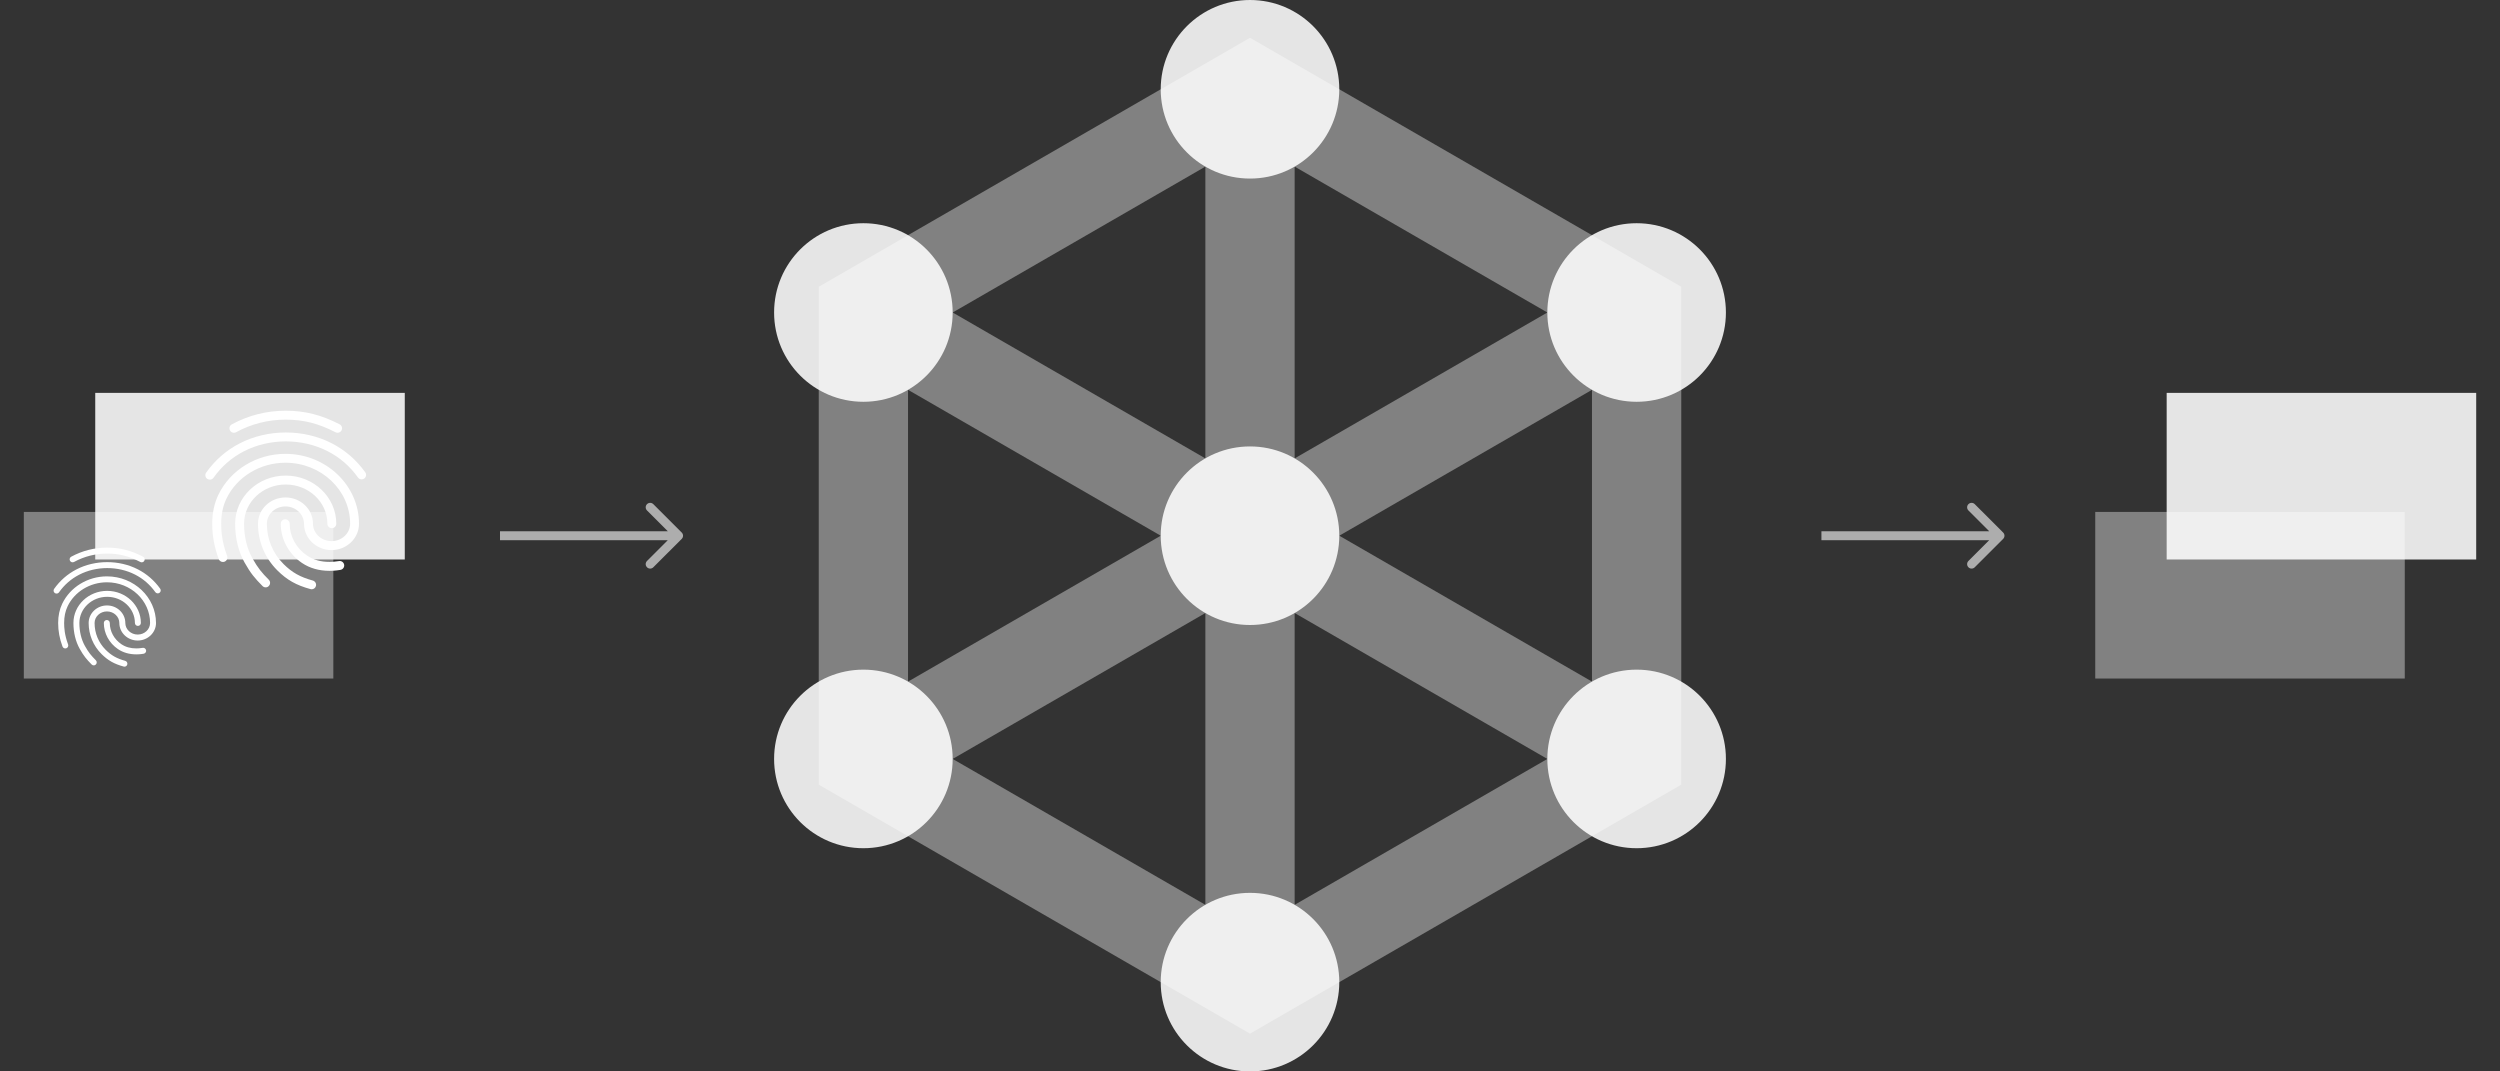 <svg width="280" height="120" viewBox="0 0 280 120" fill="none" xmlns="http://www.w3.org/2000/svg">
<rect x="0" y="0" width="280" height="120" fill="#333333" stroke="none"/>
<path fill-rule="evenodd" clip-rule="evenodd" d="M188.302 32.113L140 4.226L91.699 32.113V87.887L140 115.773L188.302 87.887V32.113ZM135.001 18.66L106.699 35L135.001 51.34V18.66ZM101.699 43.66V76.34L130.001 60L101.699 43.66ZM106.699 85L135.001 101.34V68.66L106.699 85ZM145.001 101.339L173.302 85L145.001 68.66V101.339ZM178.302 76.339V43.661L150.001 60L178.302 76.339ZM173.302 35L145.001 18.661V51.34L173.302 35Z" fill="#FFFFFF" fill-opacity="0.38"/>
<path d="M140 20C145.523 20 150 15.523 150 10C150 4.477 145.523 0 140 0C134.478 0 130 4.477 130 10C130 15.523 134.478 20 140 20Z" fill="#FFFFFF" fill-opacity="0.87"/>
<path d="M106.699 35C106.699 40.523 102.222 45 96.699 45C91.176 45 86.699 40.523 86.699 35C86.699 29.477 91.176 25 96.699 25C102.222 25 106.699 29.477 106.699 35Z" fill="#FFFFFF" fill-opacity="0.87"/>
<path d="M193.302 85C193.302 90.523 188.825 95 183.302 95C177.779 95 173.302 90.523 173.302 85C173.302 79.477 177.779 75 183.302 75C188.825 75 193.302 79.477 193.302 85Z" fill="#FFFFFF" fill-opacity="0.87"/>
<path d="M150 110C150 115.523 145.523 120 140 120C134.478 120 130 115.523 130 110C130 104.477 134.478 100 140 100C145.523 100 150 104.477 150 110Z" fill="#FFFFFF" fill-opacity="0.87"/>
<path d="M96.699 95C102.222 95 106.699 90.523 106.699 85C106.699 79.477 102.222 75 96.699 75C91.176 75 86.699 79.477 86.699 85C86.699 90.523 91.176 95 96.699 95Z" fill="#FFFFFF" fill-opacity="0.87"/>
<path d="M193.302 35C193.302 40.523 188.825 45 183.302 45C177.779 45 173.302 40.523 173.302 35C173.302 29.477 177.779 25 183.302 25C188.825 25 193.302 29.477 193.302 35Z" fill="#FFFFFF" fill-opacity="0.87"/>
<path d="M140 70C145.523 70 150 65.523 150 60C150 54.477 145.523 50 140 50C134.478 50 130 54.477 130 60C130 65.523 134.478 70 140 70Z" fill="#FFFFFF" fill-opacity="0.87"/>
<rect x="2.667" y="57.335" width="34.667" height="18.661" fill="#FFFFFF" fill-opacity="0.38"/>
<rect x="10.667" y="44.002" width="34.667" height="18.661" fill="#FFFFFF" fill-opacity="0.87"/>
<path fill-rule="evenodd" clip-rule="evenodd" d="M37.81 48.47C37.73 48.47 37.655 48.45 37.58 48.415C35.665 47.425 34 47 32.01 47C30.025 47 28.155 47.475 26.44 48.41C26.195 48.54 25.895 48.455 25.76 48.21C25.63 47.965 25.715 47.665 25.96 47.53C27.825 46.515 29.86 46 32.01 46C34.14 46 36 46.47 38.04 47.525C38.285 47.65 38.38 47.955 38.255 48.2C38.165 48.37 37.99 48.47 37.81 48.47ZM23.5 53.72C23.4 53.72 23.3 53.69 23.21 53.63C22.985 53.47 22.93 53.16 23.09 52.935C24.08 51.535 25.345 50.435 26.845 49.66C29.99 48.035 34.01 48.03 37.16 49.65C38.655 50.42 39.915 51.51 40.91 52.9C41.07 53.125 41.02 53.435 40.795 53.595C40.57 53.755 40.255 53.705 40.095 53.48C39.195 52.22 38.055 51.23 36.705 50.54C33.835 49.065 30.17 49.07 27.305 50.55C25.95 51.25 24.805 52.245 23.91 53.515C23.81 53.65 23.655 53.72 23.5 53.72ZM29.4 65.635C29.5 65.735 29.625 65.785 29.755 65.785C29.88 65.785 30.01 65.74 30.1 65.635C30.3 65.445 30.3 65.125 30.105 64.93C29.335 64.155 28.905 63.66 28.26 62.51C27.655 61.425 27.335 60.095 27.335 58.655C27.335 56.235 29.43 54.265 32 54.265C34.575 54.265 36.665 56.235 36.665 58.655C36.665 58.93 36.89 59.155 37.165 59.155C37.44 59.155 37.665 58.93 37.665 58.655C37.665 55.68 35.125 53.265 32 53.265C28.875 53.265 26.335 55.685 26.335 58.655C26.335 60.265 26.7 61.77 27.39 63C28.065 64.205 28.535 64.76 29.4 65.635ZM36.92 63.935C35.73 63.935 34.685 63.635 33.82 63.05C32.335 62.04 31.445 60.4 31.445 58.66C31.445 58.385 31.67 58.16 31.945 58.16C32.22 58.16 32.445 58.385 32.445 58.66C32.445 60.065 33.17 61.395 34.385 62.22C35.09 62.7 35.92 62.935 36.92 62.935C37.16 62.935 37.565 62.91 37.965 62.84C38.235 62.79 38.495 62.975 38.545 63.245C38.595 63.515 38.41 63.775 38.14 63.825C37.555 63.93 37.06 63.935 36.92 63.935ZM34.774 65.98C34.814 65.995 34.859 66 34.904 66C35.124 66 35.324 65.855 35.384 65.635C35.459 65.37 35.299 65.095 35.034 65.02C33.624 64.635 32.704 64.115 31.759 63.175C30.554 61.975 29.889 60.37 29.889 58.665C29.889 57.59 30.824 56.72 31.969 56.72C33.114 56.72 34.049 57.595 34.049 58.665C34.049 60.29 35.434 61.61 37.129 61.61C38.824 61.61 40.209 60.29 40.209 58.665C40.209 54.345 36.509 50.83 31.964 50.83C28.739 50.83 25.789 52.635 24.454 55.425C23.999 56.37 23.769 57.46 23.769 58.66C23.769 60.01 24.009 61.3 24.499 62.615C24.599 62.875 24.884 63.005 25.144 62.91C25.404 62.81 25.534 62.525 25.439 62.265C24.844 60.67 24.774 59.44 24.774 58.66C24.774 57.61 24.969 56.665 25.359 55.855C26.529 53.405 29.124 51.825 31.969 51.825C35.964 51.825 39.214 54.89 39.214 58.66C39.214 59.735 38.279 60.605 37.134 60.605C35.989 60.605 35.054 59.73 35.054 58.66C35.054 57.035 33.674 55.715 31.974 55.715C30.274 55.715 28.894 57.035 28.894 58.66C28.894 60.635 29.664 62.49 31.059 63.88C32.139 64.955 33.179 65.545 34.774 65.98Z" fill="white"/>
<path fill-rule="evenodd" clip-rule="evenodd" d="M15.873 62.98C15.82 62.98 15.77 62.967 15.72 62.943C14.443 62.283 13.333 62 12.007 62C10.683 62 9.437 62.317 8.293 62.94C8.13 63.027 7.93 62.97 7.84 62.807C7.753 62.643 7.81 62.443 7.973 62.353C9.217 61.677 10.573 61.333 12.007 61.333C13.427 61.333 14.666 61.647 16.026 62.35C16.19 62.433 16.253 62.637 16.17 62.8C16.11 62.913 15.993 62.98 15.873 62.98ZM6.333 66.48C6.267 66.48 6.2 66.46 6.14 66.42C5.99 66.313 5.953 66.107 6.06 65.957C6.72 65.023 7.563 64.29 8.563 63.773C10.66 62.69 13.34 62.687 15.44 63.767C16.437 64.28 17.277 65.007 17.94 65.933C18.047 66.083 18.013 66.29 17.863 66.397C17.713 66.503 17.503 66.47 17.397 66.32C16.797 65.48 16.037 64.82 15.137 64.36C13.223 63.377 10.78 63.38 8.87 64.367C7.967 64.833 7.203 65.497 6.607 66.343C6.54 66.433 6.437 66.48 6.333 66.48ZM10.267 74.423C10.334 74.49 10.417 74.523 10.504 74.523C10.587 74.523 10.674 74.493 10.734 74.423C10.867 74.297 10.867 74.083 10.737 73.953C10.224 73.437 9.937 73.107 9.507 72.34C9.104 71.617 8.89 70.73 8.89 69.77C8.89 68.157 10.287 66.843 12 66.843C13.717 66.843 15.11 68.157 15.11 69.77C15.11 69.953 15.26 70.103 15.444 70.103C15.627 70.103 15.777 69.953 15.777 69.77C15.777 67.787 14.084 66.177 12 66.177C9.917 66.177 8.224 67.79 8.224 69.77C8.224 70.843 8.467 71.847 8.927 72.667C9.377 73.47 9.69 73.84 10.267 74.423ZM15.28 73.29C14.487 73.29 13.79 73.09 13.213 72.7C12.223 72.027 11.63 70.933 11.63 69.773C11.63 69.59 11.78 69.44 11.963 69.44C12.147 69.44 12.297 69.59 12.297 69.773C12.297 70.71 12.78 71.597 13.59 72.147C14.06 72.467 14.613 72.623 15.28 72.623C15.44 72.623 15.71 72.607 15.977 72.56C16.157 72.527 16.33 72.65 16.363 72.83C16.397 73.01 16.273 73.183 16.093 73.217C15.703 73.287 15.373 73.29 15.28 73.29ZM13.849 74.653C13.876 74.663 13.906 74.667 13.936 74.667C14.083 74.667 14.216 74.57 14.256 74.423C14.306 74.247 14.199 74.063 14.023 74.013C13.083 73.757 12.469 73.41 11.839 72.783C11.036 71.983 10.593 70.913 10.593 69.777C10.593 69.06 11.216 68.48 11.979 68.48C12.743 68.48 13.366 69.063 13.366 69.777C13.366 70.86 14.289 71.74 15.419 71.74C16.549 71.74 17.473 70.86 17.473 69.777C17.473 66.897 15.006 64.553 11.976 64.553C9.826 64.553 7.859 65.757 6.969 67.617C6.666 68.247 6.513 68.973 6.513 69.773C6.513 70.673 6.673 71.533 6.999 72.41C7.066 72.583 7.256 72.67 7.429 72.607C7.603 72.54 7.689 72.35 7.626 72.177C7.229 71.113 7.183 70.293 7.183 69.773C7.183 69.073 7.313 68.443 7.573 67.903C8.353 66.27 10.083 65.217 11.979 65.217C14.643 65.217 16.809 67.26 16.809 69.773C16.809 70.49 16.186 71.07 15.423 71.07C14.659 71.07 14.036 70.487 14.036 69.773C14.036 68.69 13.116 67.81 11.983 67.81C10.849 67.81 9.929 68.69 9.929 69.773C9.929 71.09 10.443 72.327 11.373 73.253C12.093 73.97 12.786 74.363 13.849 74.653Z" fill="white"/>
<rect x="234.667" y="57.335" width="34.667" height="18.661" fill="#FFFFFF" fill-opacity="0.38"/>
<rect x="242.667" y="44.002" width="34.667" height="18.661" fill="#FFFFFF" fill-opacity="0.87"/>
<path d="M76.354 60.354C76.549 60.158 76.549 59.842 76.354 59.646L73.172 56.465C72.976 56.269 72.66 56.269 72.465 56.465C72.269 56.66 72.269 56.976 72.465 57.172L75.293 60L72.465 62.828C72.269 63.024 72.269 63.34 72.465 63.535C72.66 63.731 72.976 63.731 73.172 63.535L76.354 60.354ZM56 60.5H76V59.5H56V60.5Z" fill="#FFFFFF" fill-opacity="0.60"/>
<path d="M224.354 60.354C224.549 60.158 224.549 59.842 224.354 59.646L221.172 56.465C220.976 56.269 220.66 56.269 220.464 56.465C220.269 56.66 220.269 56.976 220.464 57.172L223.293 60L220.464 62.828C220.269 63.024 220.269 63.34 220.464 63.535C220.66 63.731 220.976 63.731 221.172 63.535L224.354 60.354ZM204 60.5H224V59.5H204V60.5Z" fill="#FFFFFF" fill-opacity="0.60"/>
</svg>
